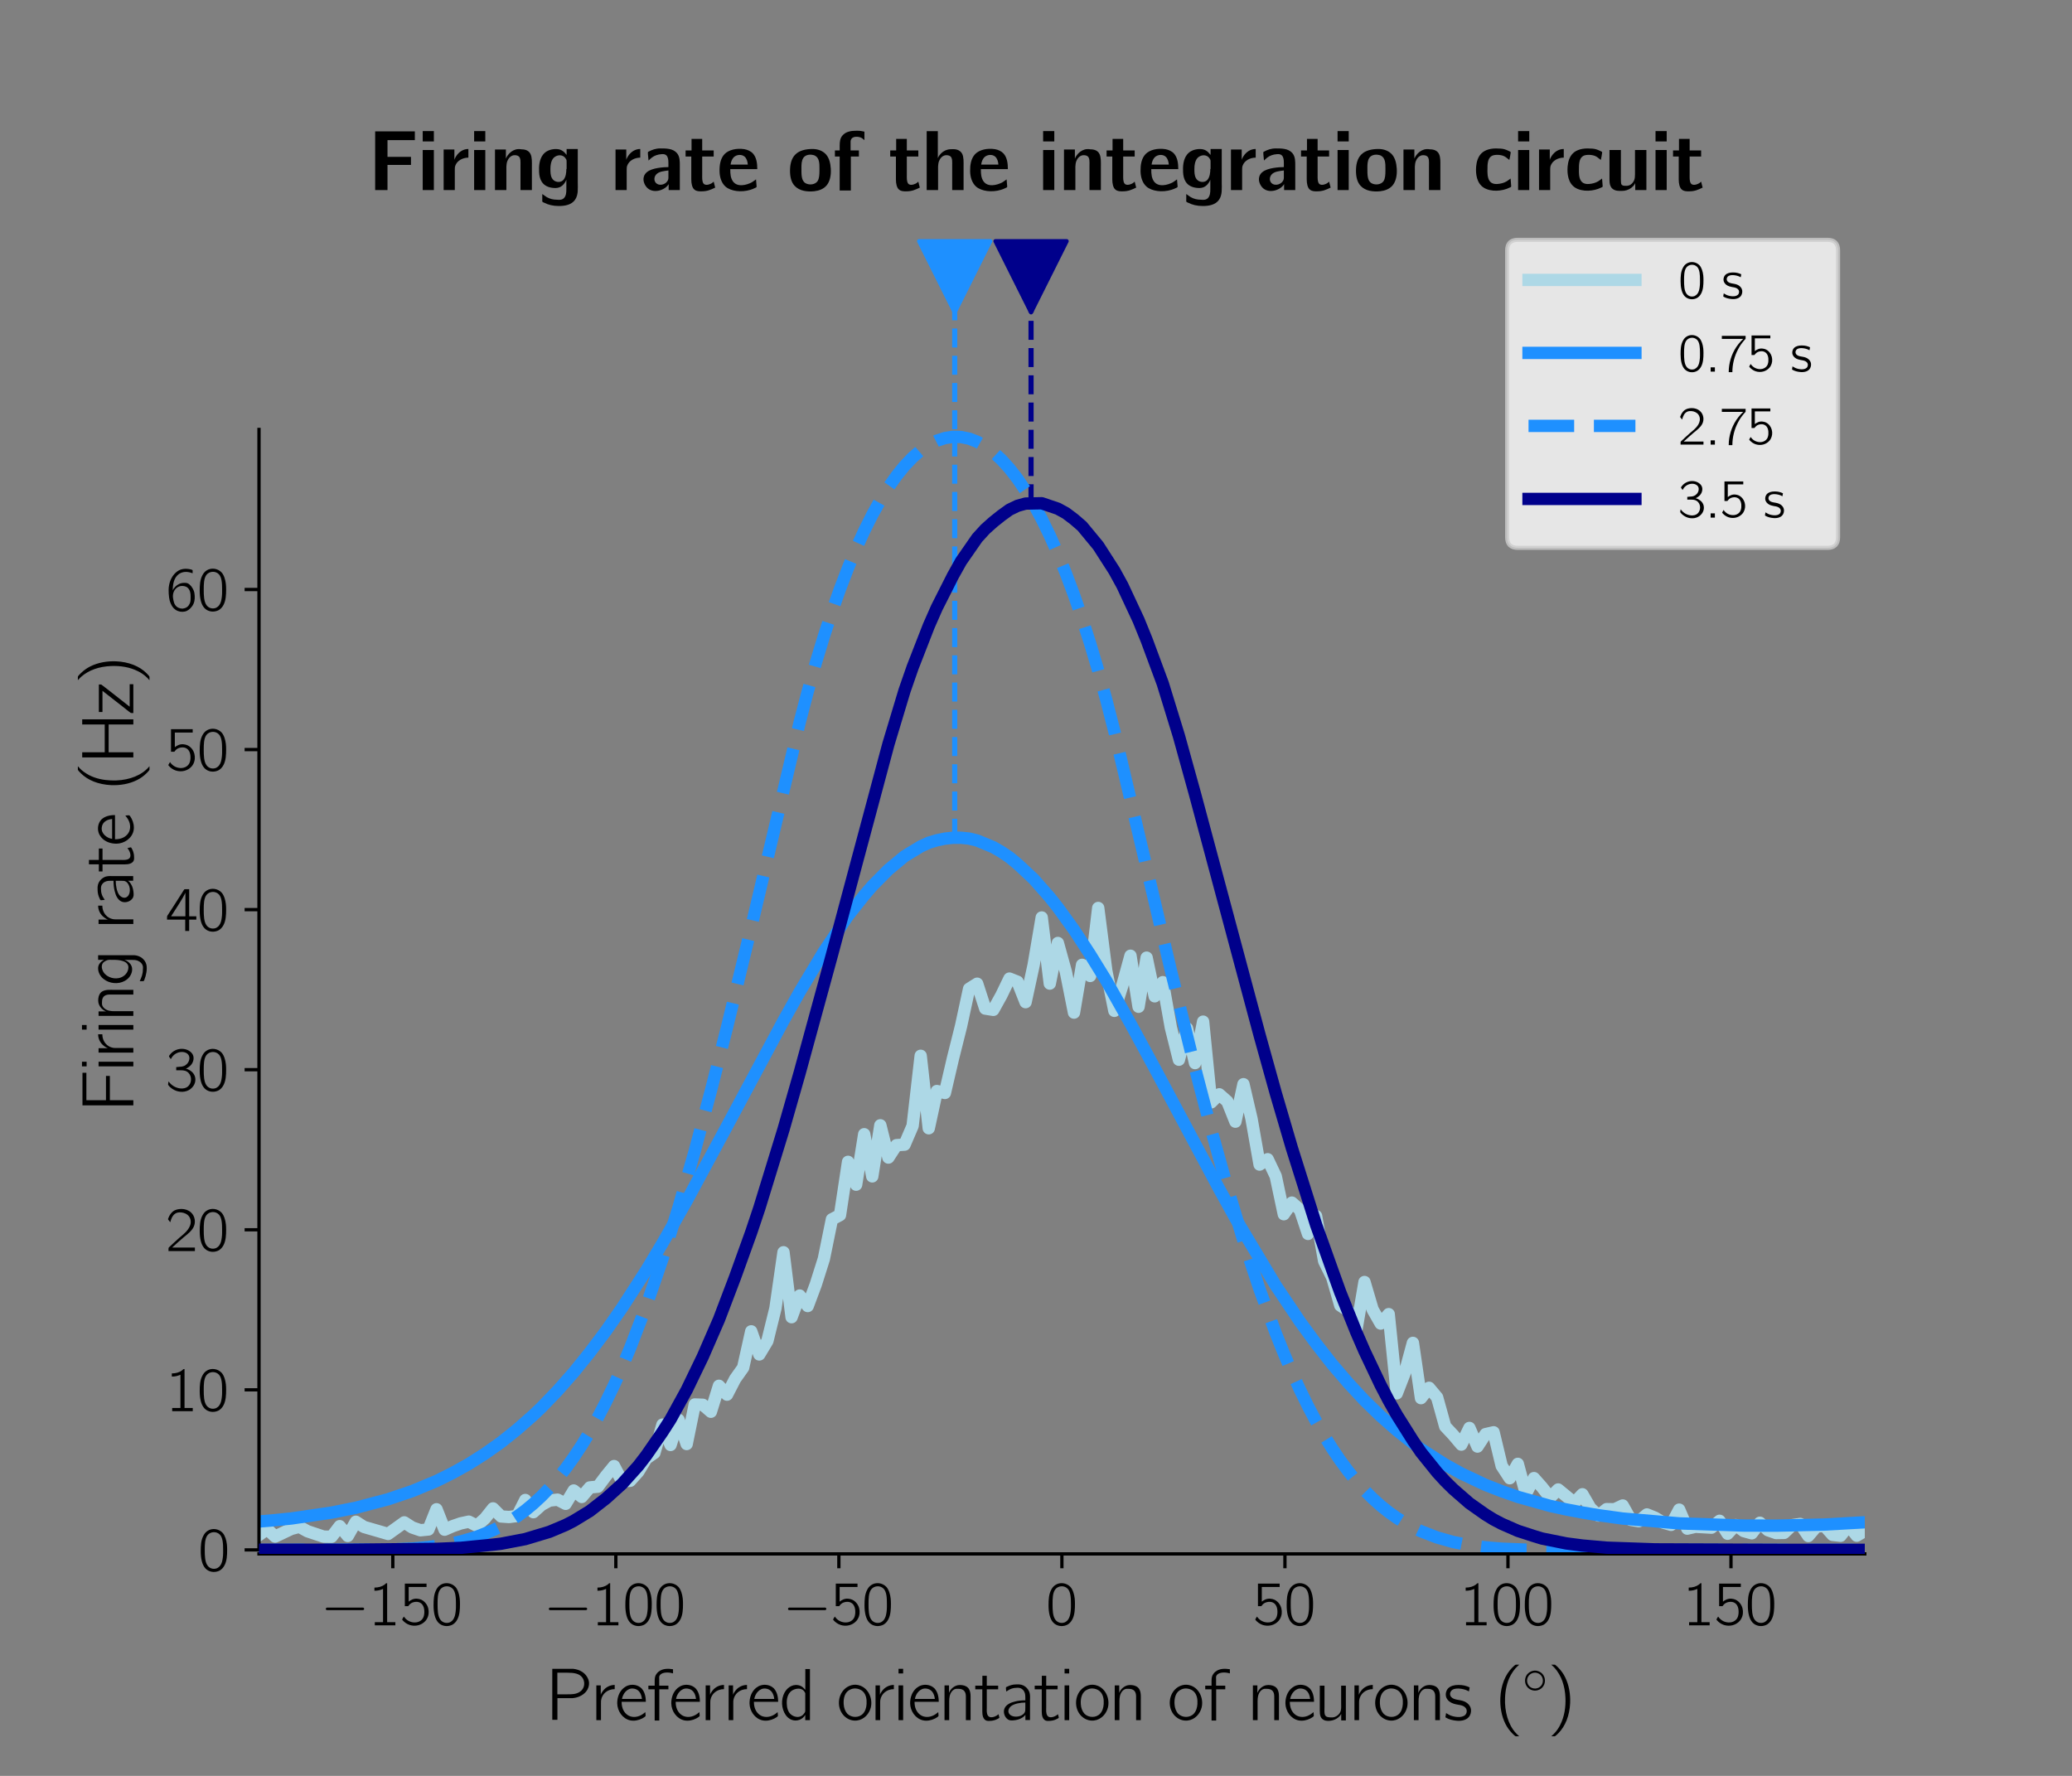 <?xml version="1.0" encoding="utf-8" standalone="no"?>
<!DOCTYPE svg PUBLIC "-//W3C//DTD SVG 1.1//EN"
  "http://www.w3.org/Graphics/SVG/1.1/DTD/svg11.dtd">
<svg xmlns:xlink="http://www.w3.org/1999/xlink" width="504pt" height="432pt" viewBox="0 0 504 432" xmlns="http://www.w3.org/2000/svg" version="1.1">
 <rect x="0" y="0" width="504" height="432" fill="#808080" stroke="none"/>
 <defs>
  <style type="text/css">*{stroke-linejoin: round; stroke-linecap: butt}</style>
 </defs>
 <g id="figure_1">
  <g id="patch_1">
   <path d="M 0 432 
L 504 432 
L 504 0 
L 0 0 
L 0 432 
z
" style="fill: none"/>
  </g>
  <g id="axes_1">
   <g id="patch_2">
    <path d="M 63 378 
L 453.6 378 
L 453.6 51.84 
L 63 51.84 
L 63 378 
z
" style="fill: none"/>
   </g>
   <g id="PathCollection_1">
    <defs>
     <path id="mc285db1f22" d="M -0 8.66 
L 8.66 -8.66 
L -8.66 -8.66 
z
" style="stroke: #1e90ff"/>
    </defs>
    <g clip-path="url(#pa08111dc0f)">
     <use xlink:href="#mc285db1f22" x="232.224" y="67.325" style="fill: #1e90ff; stroke: #1e90ff"/>
    </g>
   </g>
   <g id="LineCollection_1">
    <path d="M 232.224 203.792 
L 232.224 67.325 
" clip-path="url(#pa08111dc0f)" style="fill: none; stroke-dasharray: 4.625,2; stroke-dashoffset: 0; stroke: #1e90ff; stroke-width: 1.25"/>
   </g>
   <g id="LineCollection_2">
    <path d="M 250.795 122.421 
L 250.795 67.325 
" clip-path="url(#pa08111dc0f)" style="fill: none; stroke-dasharray: 4.625,2; stroke-dashoffset: 0; stroke: #00008b; stroke-width: 1.25"/>
   </g>
   <g id="line2d_1">
    <path d="M 63 373.404 
L 64.963 371.955 
L 66.926 373.783 
L 70.851 371.92 
L 72.814 371.402 
L 74.777 372.487 
L 78.703 373.8 
L 80.665 373.831 
L 82.628 371.254 
L 84.591 373.632 
L 86.554 370.178 
L 88.517 371.438 
L 94.405 373.146 
L 98.331 370.331 
L 100.293 371.586 
L 102.256 372.25 
L 104.219 372.058 
L 106.182 367.147 
L 108.145 372.113 
L 110.108 371.256 
L 112.07 370.578 
L 114.033 370.154 
L 115.996 371.15 
L 117.959 369.392 
L 119.922 366.932 
L 121.884 368.892 
L 123.847 369.026 
L 125.81 368.761 
L 127.773 364.886 
L 129.736 367.852 
L 131.698 366.099 
L 133.661 365.022 
L 135.624 364.808 
L 137.587 365.821 
L 139.55 362.579 
L 141.513 364.149 
L 143.475 361.829 
L 145.438 361.643 
L 147.401 359.027 
L 149.364 356.631 
L 151.327 360.369 
L 153.289 360.213 
L 155.252 358.03 
L 157.215 354.797 
L 159.178 353.427 
L 161.141 346.557 
L 163.104 351.501 
L 165.066 345.385 
L 167.029 351.273 
L 168.992 341.654 
L 170.955 341.725 
L 172.918 343.424 
L 174.88 337.104 
L 176.843 339.259 
L 178.806 335.458 
L 180.769 332.688 
L 182.732 323.86 
L 184.694 329.482 
L 186.657 326.217 
L 188.62 318.268 
L 190.583 304.624 
L 192.546 320.419 
L 194.509 315.151 
L 196.471 317.704 
L 198.434 312.447 
L 200.397 306.238 
L 202.36 296.612 
L 204.323 295.578 
L 206.285 282.628 
L 208.248 288.184 
L 210.211 275.91 
L 212.174 286.165 
L 214.137 273.739 
L 216.099 281.585 
L 218.062 278.572 
L 220.025 278.448 
L 221.988 273.874 
L 223.951 256.831 
L 225.914 274.46 
L 227.876 265.404 
L 229.839 265.871 
L 231.802 257.454 
L 233.765 249.626 
L 235.728 240.535 
L 237.69 239.297 
L 239.653 245.345 
L 241.616 245.656 
L 243.579 242.117 
L 245.542 238.048 
L 247.505 238.823 
L 249.467 243.785 
L 251.43 234.721 
L 253.393 223.186 
L 255.356 239.266 
L 257.319 229.39 
L 259.281 236.483 
L 261.244 246.328 
L 263.207 234.703 
L 265.17 237.408 
L 267.133 220.873 
L 269.095 236.144 
L 271.058 245.894 
L 273.021 239.654 
L 274.984 232.494 
L 276.947 244.904 
L 278.91 232.958 
L 280.872 242.363 
L 282.835 238.922 
L 284.798 249.94 
L 286.761 257.79 
L 288.724 250.145 
L 290.686 258.604 
L 292.649 248.525 
L 294.612 268.163 
L 296.575 266.2 
L 298.538 267.927 
L 300.501 272.856 
L 302.463 263.74 
L 304.426 272.168 
L 306.389 283.297 
L 308.352 281.994 
L 310.315 286.127 
L 312.277 295.375 
L 314.24 292.545 
L 316.203 294.269 
L 318.166 300.161 
L 320.129 295.812 
L 322.091 306.782 
L 324.054 310.751 
L 326.017 317.566 
L 327.98 318.892 
L 329.943 323.442 
L 331.906 311.862 
L 333.868 318.514 
L 335.831 321.964 
L 337.794 319.675 
L 339.757 338.949 
L 341.72 333.902 
L 343.682 326.669 
L 345.645 340.108 
L 347.608 337.594 
L 349.571 339.931 
L 351.534 346.992 
L 353.496 349.087 
L 355.459 351.412 
L 357.422 347.36 
L 359.385 351.89 
L 361.348 348.87 
L 363.311 348.417 
L 365.273 356.587 
L 367.236 359.592 
L 369.199 356.1 
L 371.162 363.361 
L 373.125 359.562 
L 375.087 361.775 
L 377.05 364.291 
L 379.013 362.329 
L 382.939 365.563 
L 384.902 363.496 
L 386.864 366.866 
L 388.827 368.681 
L 390.79 367.112 
L 392.753 367.143 
L 394.716 366.223 
L 396.678 369.714 
L 398.641 370.043 
L 400.604 368.401 
L 402.567 369.198 
L 404.53 370.379 
L 406.492 370.935 
L 408.455 367.232 
L 410.418 371.856 
L 412.381 371.399 
L 416.307 371.619 
L 418.269 369.948 
L 420.232 373.099 
L 422.195 370.992 
L 424.158 372.45 
L 426.121 372.991 
L 428.083 370.421 
L 430.046 372.239 
L 432.009 372.922 
L 433.972 372.891 
L 435.935 371.015 
L 437.897 370.72 
L 439.86 373.647 
L 441.823 371.351 
L 443.786 371.179 
L 445.749 373.368 
L 447.712 373.591 
L 449.674 371.082 
L 451.637 373.568 
L 453.6 372.404 
L 453.6 372.404 
" clip-path="url(#pa08111dc0f)" style="fill: none; stroke: #add8e6; stroke-width: 3; stroke-linecap: square"/>
   </g>
   <g id="matplotlib.axis_1">
    <g id="xtick_1">
     <g id="line2d_2">
      <defs>
       <path id="m17b6fe8150" d="M 0 0 
L 0 3.5 
" style="stroke: #000000; stroke-width: 0.8"/>
      </defs>
      <g>
       <use xlink:href="#m17b6fe8150" x="95.55" y="378" style="stroke: #000000; stroke-width: 0.8"/>
      </g>
     </g>
     <g id="text_1">
      <!-- $\mathdefault{−150}$ -->
      <g transform="translate(77.97 395.378) scale(0.15 -0.15)">
       <defs>
        <path id="HFBRSY10-0" d="M 627 1797 
C 512 1759 499 1586 627 1554 
C 659 1541 698 1548 736 1548 
L 4141 1548 
C 4218 1548 4339 1522 4403 1586 
C 4474 1656 4435 1784 4333 1804 
C 4256 1816 4166 1804 4090 1804 
L 730 1804 
C 698 1804 659 1810 627 1797 
z
" transform="scale(0.016)"/>
        <path id="HFBR17-31" d="M 621 3841 
L 621 3520 
C 973 3520 1216 3584 1498 3706 
L 1498 321 
L 659 321 
L 659 0 
L 2752 0 
L 2752 321 
L 1914 321 
L 1914 4288 
C 1760 4288 1786 4247 1664 4152 
C 1402 3950 1037 3841 621 3841 
z
" transform="scale(0.016)"/>
        <path id="HFBR17-35" d="M 538 4245 
L 538 1949 
L 781 1949 
C 813 1949 858 1943 883 1956 
C 915 1975 934 2020 954 2046 
C 998 2103 1050 2148 1101 2193 
C 1331 2386 1773 2463 2067 2315 
C 2470 2123 2547 1614 2515 1216 
C 2496 964 2419 733 2272 585 
C 1933 224 1363 224 947 435 
C 742 538 570 699 442 891 
L 435 891 
C 416 859 269 634 269 595 
C 269 569 288 550 301 531 
C 493 306 742 132 1030 36 
C 1600 -144 2240 -3 2643 460 
C 3123 1019 3059 1930 2502 2417 
C 2336 2572 2106 2681 1830 2706 
C 1459 2758 1126 2578 928 2411 
L 928 3904 
L 2746 3904 
L 2746 4245 
L 538 4245 
z
" transform="scale(0.016)"/>
        <path id="HFBR17-30" d="M 947 4087 
C 762 3959 634 3785 538 3586 
C 307 3136 282 2609 282 2037 
C 282 1317 410 656 768 276 
C 1107 -77 1645 -167 2099 19 
C 2381 129 2586 366 2714 623 
C 2944 1080 2970 1626 2970 2191 
C 2970 2371 2963 2551 2944 2731 
C 2899 3162 2752 3637 2515 3901 
C 2125 4332 1427 4428 947 4087 
z
M 2234 3721 
C 2534 3400 2560 2783 2560 2198 
L 2560 1851 
C 2560 1555 2509 1170 2445 951 
C 2355 649 2208 431 1914 296 
C 1555 167 1184 289 979 572 
C 704 938 691 1587 691 2159 
C 691 2699 698 3297 960 3650 
C 1248 4036 1869 4100 2234 3721 
z
" transform="scale(0.016)"/>
       </defs>
       <use xlink:href="#HFBRSY10-0" transform="scale(0.996)"/>
       <use xlink:href="#HFBR17-31" transform="translate(77.487 0) scale(0.996)"/>
       <use xlink:href="#HFBR17-35" transform="translate(128.131 0) scale(0.996)"/>
       <use xlink:href="#HFBR17-30" transform="translate(178.774 0) scale(0.996)"/>
      </g>
     </g>
    </g>
    <g id="xtick_2">
     <g id="line2d_3">
      <g>
       <use xlink:href="#m17b6fe8150" x="149.8" y="378" style="stroke: #000000; stroke-width: 0.8"/>
      </g>
     </g>
     <g id="text_2">
      <!-- $\mathdefault{−100}$ -->
      <g transform="translate(132.22 395.378) scale(0.15 -0.15)">
       <use xlink:href="#HFBRSY10-0" transform="scale(0.996)"/>
       <use xlink:href="#HFBR17-31" transform="translate(77.487 0) scale(0.996)"/>
       <use xlink:href="#HFBR17-30" transform="translate(128.131 0) scale(0.996)"/>
       <use xlink:href="#HFBR17-30" transform="translate(178.774 0) scale(0.996)"/>
      </g>
     </g>
    </g>
    <g id="xtick_3">
     <g id="line2d_4">
      <g>
       <use xlink:href="#m17b6fe8150" x="204.05" y="378" style="stroke: #000000; stroke-width: 0.8"/>
      </g>
     </g>
     <g id="text_3">
      <!-- $\mathdefault{−50}$ -->
      <g transform="translate(190.393 395.378) scale(0.15 -0.15)">
       <use xlink:href="#HFBRSY10-0" transform="scale(0.996)"/>
       <use xlink:href="#HFBR17-35" transform="translate(77.487 0) scale(0.996)"/>
       <use xlink:href="#HFBR17-30" transform="translate(128.131 0) scale(0.996)"/>
      </g>
     </g>
    </g>
    <g id="xtick_4">
     <g id="line2d_5">
      <g>
       <use xlink:href="#m17b6fe8150" x="258.3" y="378" style="stroke: #000000; stroke-width: 0.8"/>
      </g>
     </g>
     <g id="text_4">
      <!-- $\mathdefault{0}$ -->
      <g transform="translate(254.377 395.378) scale(0.15 -0.15)">
       <use xlink:href="#HFBR17-30" transform="scale(0.996)"/>
      </g>
     </g>
    </g>
    <g id="xtick_5">
     <g id="line2d_6">
      <g>
       <use xlink:href="#m17b6fe8150" x="312.55" y="378" style="stroke: #000000; stroke-width: 0.8"/>
      </g>
     </g>
     <g id="text_5">
      <!-- $\mathdefault{50}$ -->
      <g transform="translate(304.704 395.378) scale(0.15 -0.15)">
       <use xlink:href="#HFBR17-35" transform="scale(0.996)"/>
       <use xlink:href="#HFBR17-30" transform="translate(50.643 0) scale(0.996)"/>
      </g>
     </g>
    </g>
    <g id="xtick_6">
     <g id="line2d_7">
      <g>
       <use xlink:href="#m17b6fe8150" x="366.8" y="378" style="stroke: #000000; stroke-width: 0.8"/>
      </g>
     </g>
     <g id="text_6">
      <!-- $\mathdefault{100}$ -->
      <g transform="translate(355.032 395.378) scale(0.15 -0.15)">
       <use xlink:href="#HFBR17-31" transform="scale(0.996)"/>
       <use xlink:href="#HFBR17-30" transform="translate(50.643 0) scale(0.996)"/>
       <use xlink:href="#HFBR17-30" transform="translate(101.286 0) scale(0.996)"/>
      </g>
     </g>
    </g>
    <g id="xtick_7">
     <g id="line2d_8">
      <g>
       <use xlink:href="#m17b6fe8150" x="421.05" y="378" style="stroke: #000000; stroke-width: 0.8"/>
      </g>
     </g>
     <g id="text_7">
      <!-- $\mathdefault{150}$ -->
      <g transform="translate(409.282 395.378) scale(0.15 -0.15)">
       <use xlink:href="#HFBR17-31" transform="scale(0.996)"/>
       <use xlink:href="#HFBR17-35" transform="translate(50.643 0) scale(0.996)"/>
       <use xlink:href="#HFBR17-30" transform="translate(101.286 0) scale(0.996)"/>
      </g>
     </g>
    </g>
    <g id="text_8">
     <!-- Preferred orientation of neurons $(^\circ)$ -->
     <g transform="translate(132.911 418.444) scale(0.175 -0.175)">
      <defs>
       <path id="HFBR17-50" d="M 512 4480 
L 512 32 
L 960 32 
L 960 1920 
L 1862 1920 
C 2003 1920 2144 1920 2278 1920 
C 2752 1959 3149 2153 3418 2443 
C 3693 2746 3814 3210 3635 3603 
C 3430 4099 2944 4415 2323 4480 
C 2138 4480 1946 4480 1760 4480 
L 512 4480 
z
M 954 2254 
L 954 4139 
L 1830 4139 
C 2387 4139 2893 4075 3149 3690 
C 3322 3432 3347 3072 3206 2795 
C 3130 2646 3014 2531 2874 2447 
C 2560 2254 2195 2254 1843 2254 
L 954 2254 
z
" transform="scale(0.016)"/>
       <path id="HFBR17-72" d="M 800 2224 
L 794 2224 
L 794 3033 
L 410 3033 
L 410 0 
L 813 0 
L 813 1465 
C 813 1562 813 1658 826 1754 
C 915 2301 1389 2706 2010 2706 
L 2010 3072 
C 1600 3072 1222 2873 979 2545 
C 909 2449 832 2339 800 2224 
z
" transform="scale(0.016)"/>
       <path id="HFBR17-65" d="M 2675 700 
C 2528 591 2483 533 2298 436 
C 1907 224 1446 224 1114 459 
C 794 689 608 1065 608 1600 
L 2720 1600 
C 2720 2075 2611 2487 2342 2776 
C 2048 3065 1587 3155 1197 3033 
C 1050 2988 915 2911 794 2814 
C 390 2487 218 1966 224 1458 
C 237 790 691 122 1363 -20 
C 1715 -91 2086 -13 2400 147 
C 2458 179 2669 295 2694 353 
C 2714 385 2675 700 2675 700 
z
M 2381 1850 
L 640 1850 
C 717 2319 1101 2814 1619 2756 
C 2042 2718 2266 2416 2349 2037 
C 2362 1972 2368 1915 2381 1850 
z
" transform="scale(0.016)"/>
       <path id="HFBR17-66" d="M 678 3009 
L 128 3009 
L 128 2688 
L 678 2688 
L 678 -32 
L 1082 -32 
L 1082 2688 
L 1875 2688 
L 1875 3009 
L 1075 3009 
L 1075 3570 
C 1075 3660 1056 3771 1094 3861 
C 1229 4144 1683 4196 2054 4132 
C 2131 4119 2202 4093 2278 4080 
L 2278 4441 
C 1843 4512 1363 4512 1005 4219 
C 947 4168 896 4118 851 4053 
C 717 3888 678 3704 678 3417 
L 678 3009 
z
" transform="scale(0.016)"/>
       <path id="HFBR17-64" d="M 2278 4460 
L 2278 2648 
C 2157 2783 2035 2911 1869 2988 
C 1299 3226 749 2918 467 2410 
C 141 1806 179 1009 570 443 
C 845 51 1299 -141 1779 32 
C 1965 103 2189 289 2266 456 
L 2272 456 
L 2272 0 
L 2682 0 
L 2682 4460 
L 2278 4460 
z
M 2253 2397 
C 2285 2339 2272 2262 2272 2198 
L 2272 874 
C 2272 726 2266 713 2182 598 
C 2067 424 1888 302 1677 283 
C 1370 257 1056 405 877 656 
C 774 803 717 983 685 1163 
C 672 1234 672 1298 666 1369 
C 627 1793 717 2294 1088 2564 
C 1152 2609 1222 2641 1293 2673 
C 1664 2815 2074 2776 2253 2397 
z
" transform="scale(0.016)"/>
       <path id="HFBR17-6f" d="M 685 2693 
C 115 2127 51 1144 544 508 
C 614 411 698 328 794 257 
C 1030 64 1376 -77 1779 -32 
C 2419 45 2861 566 2995 1112 
C 3174 1877 2797 2731 2093 3001 
C 1542 3226 992 3001 685 2693 
z
M 2285 2519 
C 2592 2242 2650 1799 2624 1407 
C 2605 1105 2522 790 2310 565 
C 1965 192 1325 192 954 552 
C 762 758 646 1053 627 1407 
C 595 1927 723 2480 1235 2686 
C 1613 2853 2048 2731 2285 2519 
z
" transform="scale(0.016)"/>
       <path id="HFBR17-69" d="M 410 4480 
L 410 4075 
L 813 4075 
L 813 4480 
L 410 4480 
z
M 410 3033 
L 410 0 
L 813 0 
L 813 3033 
L 410 3033 
z
" transform="scale(0.016)"/>
       <path id="HFBR17-6e" d="M 806 2386 
L 800 2386 
L 800 3033 
L 410 3033 
L 410 0 
L 819 0 
L 819 1404 
C 819 1718 800 2040 941 2334 
C 1011 2482 1120 2610 1267 2687 
C 1389 2745 1517 2745 1651 2732 
C 1843 2732 2029 2681 2150 2520 
C 2266 2372 2272 2180 2272 2000 
L 2272 0 
L 2682 0 
L 2682 1719 
C 2682 2040 2714 2392 2560 2681 
C 2438 2912 2202 3021 1952 3053 
C 1824 3072 1690 3072 1562 3047 
C 1229 2976 922 2707 806 2386 
z
" transform="scale(0.016)"/>
       <path id="HFBR17-74" d="M 691 3872 
L 691 3009 
L 70 3009 
L 70 2688 
L 685 2688 
L 685 961 
C 685 677 666 335 851 97 
C 960 -45 1107 -83 1331 -64 
C 1517 -64 1702 -25 1875 42 
C 1933 68 2144 161 2170 207 
C 2182 233 2099 518 2099 518 
L 1946 401 
C 1747 278 1350 149 1184 382 
C 1037 582 1075 880 1075 1112 
L 1075 2688 
L 2067 2688 
L 2067 3009 
L 1075 3009 
L 1075 3872 
L 691 3872 
z
" transform="scale(0.016)"/>
       <path id="HFBR17-61" d="M 506 2497 
C 614 2551 704 2630 813 2683 
C 986 2762 1165 2816 1357 2816 
C 1446 2822 1549 2835 1638 2816 
C 1798 2790 1939 2693 2035 2557 
C 2131 2401 2170 2265 2170 2014 
L 2170 1729 
C 1862 1729 1555 1703 1261 1625 
C 890 1541 486 1352 352 1014 
C 218 690 358 261 646 66 
C 787 -32 954 -32 1120 -19 
C 1389 0 1658 65 1888 208 
C 1997 272 2106 357 2170 467 
L 2176 467 
L 2176 13 
L 2579 13 
L 2579 1721 
C 2579 1908 2598 2109 2560 2297 
C 2522 2555 2362 2769 2176 2918 
C 1958 3086 1709 3143 1376 3118 
C 1069 3118 832 3040 602 2929 
C 570 2916 506 2895 486 2857 
C 467 2830 480 2785 480 2752 
C 493 2667 499 2582 506 2497 
z
M 2170 1536 
L 2170 1048 
C 2170 900 2176 765 2093 637 
C 2022 534 1926 463 1824 412 
C 1459 225 902 283 742 592 
C 614 816 749 1080 934 1228 
C 1210 1440 1747 1536 2170 1536 
z
" transform="scale(0.016)"/>
       <path id="HFBR17-75" d="M 410 3008 
L 410 830 
C 410 643 416 457 493 283 
C 614 33 870 -64 1133 -64 
C 1485 -64 1837 52 2093 303 
C 2163 373 2227 444 2272 534 
L 2278 534 
L 2278 -25 
L 2682 -25 
L 2682 3008 
L 2272 3008 
L 2272 1466 
C 2272 1196 2310 900 2170 656 
C 2067 476 1888 335 1690 271 
C 1555 232 1414 232 1274 245 
C 1139 258 992 271 902 386 
C 774 541 819 907 819 1132 
L 819 3008 
L 410 3008 
z
" transform="scale(0.016)"/>
       <path id="HFBR17-73" d="M 198 617 
C 186 527 166 444 154 354 
C 141 283 122 251 186 219 
C 448 65 762 -19 1133 -51 
C 1549 -90 2074 7 2278 418 
C 2336 534 2368 662 2374 791 
C 2400 1253 2035 1549 1722 1658 
C 1370 1793 890 1748 646 2018 
C 518 2166 512 2385 634 2539 
C 890 2899 1715 2744 2042 2584 
C 2093 2558 2138 2526 2195 2513 
L 2253 2860 
C 1952 2995 1690 3072 1274 3072 
C 915 3072 589 2989 384 2783 
C 179 2571 109 2217 230 1948 
C 346 1690 589 1523 851 1440 
C 1229 1305 1658 1369 1907 1061 
C 2048 881 2022 611 1862 450 
C 1555 167 902 270 544 424 
C 422 476 314 553 198 617 
z
" transform="scale(0.016)"/>
       <path id="HFBR17-28" d="M 2189 -1408 
C 2138 -1350 2074 -1298 2016 -1247 
C 1965 -1202 1920 -1151 1875 -1099 
C 1235 -392 902 739 954 1941 
C 979 2596 1107 3264 1414 3856 
C 1555 4119 1798 4492 2016 4678 
C 2074 4730 2138 4781 2189 4839 
L 1978 4839 
C 1946 4839 1901 4845 1869 4833 
C 1792 4794 1600 4601 1574 4575 
C 960 3959 595 3027 544 1941 
C 512 1163 640 372 986 -322 
C 1139 -630 1344 -913 1587 -1157 
C 1651 -1221 1792 -1363 1869 -1401 
C 1901 -1414 1946 -1408 1978 -1408 
L 2189 -1408 
z
" transform="scale(0.016)"/>
       <path id="HFBRSY10-e" d="M 582 2413 
C 250 1933 282 1248 698 819 
C 858 659 1050 550 1267 486 
C 1773 339 2266 570 2509 832 
C 2938 1293 2944 2029 2541 2502 
C 2394 2682 2182 2803 1965 2874 
C 1389 3072 832 2758 582 2413 
z
M 1894 2630 
C 2029 2586 2150 2522 2253 2432 
C 2643 2080 2694 1472 2368 1062 
C 2202 864 1978 723 1658 698 
C 1357 685 1107 794 941 941 
C 550 1293 499 1901 826 2310 
C 902 2400 992 2483 1094 2541 
C 1318 2669 1606 2726 1894 2630 
z
" transform="scale(0.016)"/>
       <path id="HFBR17-29" d="M 320 4839 
C 371 4781 435 4730 493 4678 
C 544 4633 589 4582 634 4530 
C 1190 3888 1510 3014 1555 1941 
C 1587 1144 1466 315 1101 -405 
C 979 -656 819 -894 634 -1099 
C 589 -1151 544 -1202 493 -1247 
C 435 -1298 371 -1350 320 -1408 
L 531 -1408 
C 563 -1408 608 -1414 640 -1401 
C 717 -1363 909 -1170 934 -1144 
C 1549 -527 1914 405 1965 1491 
C 1997 2268 1869 3059 1523 3753 
C 1370 4061 1165 4344 922 4588 
C 858 4653 717 4794 640 4833 
C 608 4845 563 4839 531 4839 
L 320 4839 
z
" transform="scale(0.016)"/>
      </defs>
      <use xlink:href="#HFBR17-50" transform="scale(0.996)"/>
      <use xlink:href="#HFBR17-72" transform="translate(62.889 0) scale(0.996)"/>
      <use xlink:href="#HFBR17-65" transform="translate(94.852 0) scale(0.996)"/>
      <use xlink:href="#HFBR17-66" transform="translate(139.684 0) scale(0.996)"/>
      <use xlink:href="#HFBR17-65" transform="translate(169.987 0) scale(0.996)"/>
      <use xlink:href="#HFBR17-72" transform="translate(214.819 0) scale(0.996)"/>
      <use xlink:href="#HFBR17-72" transform="translate(246.782 0) scale(0.996)"/>
      <use xlink:href="#HFBR17-65" transform="translate(278.745 0) scale(0.996)"/>
      <use xlink:href="#HFBR17-64" transform="translate(323.577 0) scale(0.996)"/>
      <use xlink:href="#HFBR17-6f" transform="translate(403.195 0) scale(0.996)"/>
      <use xlink:href="#HFBR17-72" transform="translate(450.932 0) scale(0.996)"/>
      <use xlink:href="#HFBR17-69" transform="translate(482.895 0) scale(0.996)"/>
      <use xlink:href="#HFBR17-65" transform="translate(501.99 0) scale(0.996)"/>
      <use xlink:href="#HFBR17-6e" transform="translate(546.822 0) scale(0.996)"/>
      <use xlink:href="#HFBR17-74" transform="translate(594.975 0) scale(0.996)"/>
      <use xlink:href="#HFBR17-61" transform="translate(631.089 0) scale(0.996)"/>
      <use xlink:href="#HFBR17-74" transform="translate(677.581 0) scale(0.996)"/>
      <use xlink:href="#HFBR17-69" transform="translate(713.695 0) scale(0.996)"/>
      <use xlink:href="#HFBR17-6f" transform="translate(732.79 0) scale(0.996)"/>
      <use xlink:href="#HFBR17-6e" transform="translate(783.434 0) scale(0.996)"/>
      <use xlink:href="#HFBR17-6f" transform="translate(863.051 0) scale(0.996)"/>
      <use xlink:href="#HFBR17-66" transform="translate(913.695 0) scale(0.996)"/>
      <use xlink:href="#HFBR17-6e" transform="translate(975.463 0) scale(0.996)"/>
      <use xlink:href="#HFBR17-65" transform="translate(1023.615 0) scale(0.996)"/>
      <use xlink:href="#HFBR17-75" transform="translate(1068.447 0) scale(0.996)"/>
      <use xlink:href="#HFBR17-72" transform="translate(1116.599 0) scale(0.996)"/>
      <use xlink:href="#HFBR17-6f" transform="translate(1148.563 0) scale(0.996)"/>
      <use xlink:href="#HFBR17-6e" transform="translate(1199.206 0) scale(0.996)"/>
      <use xlink:href="#HFBR17-73" transform="translate(1247.358 0) scale(0.996)"/>
      <use xlink:href="#HFBR17-28" transform="translate(1317.263 0) scale(0.996)"/>
      <use xlink:href="#HFBRSY10-e" transform="translate(1356.283 36.154) scale(0.697)"/>
      <use xlink:href="#HFBR17-29" transform="translate(1391.65 0) scale(0.996)"/>
     </g>
    </g>
   </g>
   <g id="matplotlib.axis_2">
    <g id="ytick_1">
     <g id="line2d_9">
      <defs>
       <path id="m532d28a5eb" d="M 0 0 
L -3.5 0 
" style="stroke: #000000; stroke-width: 0.8"/>
      </defs>
      <g>
       <use xlink:href="#m532d28a5eb" x="63" y="377.027" style="stroke: #000000; stroke-width: 0.8"/>
      </g>
     </g>
     <g id="text_9">
      <!-- $\mathdefault{0}$ -->
      <g transform="translate(48.154 382.215) scale(0.15 -0.15)">
       <use xlink:href="#HFBR17-30" transform="scale(0.996)"/>
      </g>
     </g>
    </g>
    <g id="ytick_2">
     <g id="line2d_10">
      <g>
       <use xlink:href="#m532d28a5eb" x="63" y="338.089" style="stroke: #000000; stroke-width: 0.8"/>
      </g>
     </g>
     <g id="text_10">
      <!-- $\mathdefault{10}$ -->
      <g transform="translate(40.309 343.278) scale(0.15 -0.15)">
       <use xlink:href="#HFBR17-31" transform="scale(0.996)"/>
       <use xlink:href="#HFBR17-30" transform="translate(50.643 0) scale(0.996)"/>
      </g>
     </g>
    </g>
    <g id="ytick_3">
     <g id="line2d_11">
      <g>
       <use xlink:href="#m532d28a5eb" x="63" y="299.152" style="stroke: #000000; stroke-width: 0.8"/>
      </g>
     </g>
     <g id="text_11">
      <!-- $\mathdefault{20}$ -->
      <g transform="translate(40.309 304.341) scale(0.15 -0.15)">
       <defs>
        <path id="HFBR17-32" d="M 467 2942 
C 557 3302 710 3711 1075 3872 
C 1229 3936 1395 3949 1562 3936 
C 1875 3910 2182 3782 2374 3526 
C 2515 3333 2566 3096 2541 2866 
C 2464 2198 1811 1718 1389 1359 
C 1146 1154 454 500 454 500 
L 346 397 
C 288 340 282 340 282 224 
L 282 0 
L 2970 0 
L 2970 360 
L 653 360 
C 858 559 1709 1313 1824 1403 
C 2195 1706 2611 2008 2835 2446 
C 3085 2948 2976 3580 2554 3953 
C 2298 4179 1946 4288 1606 4288 
C 1293 4288 973 4224 723 4026 
C 531 3865 371 3628 282 3384 
C 262 3346 230 3282 237 3237 
C 243 3199 282 3167 301 3141 
C 352 3077 403 3000 467 2942 
z
" transform="scale(0.016)"/>
       </defs>
       <use xlink:href="#HFBR17-32" transform="scale(0.996)"/>
       <use xlink:href="#HFBR17-30" transform="translate(50.643 0) scale(0.996)"/>
      </g>
     </g>
    </g>
    <g id="ytick_4">
     <g id="line2d_12">
      <g>
       <use xlink:href="#m532d28a5eb" x="63" y="260.215" style="stroke: #000000; stroke-width: 0.8"/>
      </g>
     </g>
     <g id="text_12">
      <!-- $\mathdefault{30}$ -->
      <g transform="translate(40.309 265.404) scale(0.15 -0.15)">
       <defs>
        <path id="HFBR17-33" d="M 518 3246 
C 570 3323 608 3407 666 3484 
C 800 3664 986 3805 1197 3889 
C 1530 4024 2016 4024 2278 3726 
C 2509 3461 2413 3047 2202 2802 
C 2010 2576 1760 2466 1389 2466 
C 1280 2466 1178 2434 1069 2434 
L 1069 2112 
L 1510 2112 
C 1882 2112 2125 2055 2330 1836 
C 2682 1463 2650 801 2259 461 
C 2061 294 1786 242 1530 261 
C 1030 300 589 564 294 975 
C 262 911 262 821 250 750 
C 230 647 230 647 294 564 
C 480 313 845 82 1133 -2 
C 1645 -156 2240 -86 2637 306 
C 2714 384 2784 467 2842 557 
C 3078 930 3085 1418 2822 1778 
C 2714 1926 2573 2042 2413 2132 
C 2304 2196 2176 2260 2048 2273 
C 2419 2447 2765 2741 2829 3223 
C 2886 3672 2624 3948 2355 4108 
C 1939 4352 1395 4352 966 4139 
C 768 4043 589 3902 454 3728 
C 429 3696 333 3587 333 3535 
C 333 3503 358 3471 378 3445 
L 518 3246 
z
" transform="scale(0.016)"/>
       </defs>
       <use xlink:href="#HFBR17-33" transform="scale(0.996)"/>
       <use xlink:href="#HFBR17-30" transform="translate(50.643 0) scale(0.996)"/>
      </g>
     </g>
    </g>
    <g id="ytick_5">
     <g id="line2d_13">
      <g>
       <use xlink:href="#m532d28a5eb" x="63" y="221.278" style="stroke: #000000; stroke-width: 0.8"/>
      </g>
     </g>
     <g id="text_13">
      <!-- $\mathdefault{40}$ -->
      <g transform="translate(40.309 226.466) scale(0.15 -0.15)">
       <defs>
        <path id="HFBR17-34" d="M 134 1152 
L 1984 1152 
L 1984 0 
L 2387 0 
L 2387 1152 
L 3117 1152 
L 3117 1493 
L 2387 1493 
L 2387 4254 
L 2042 4254 
C 1926 4254 1894 4261 1843 4164 
C 1587 3745 237 1649 192 1591 
C 141 1500 134 1507 134 1372 
L 134 1152 
z
M 2003 3896 
L 2003 1493 
L 550 1493 
C 595 1583 659 1666 717 1756 
C 1037 2251 1798 3427 1958 3794 
C 1978 3826 1984 3864 2003 3896 
z
" transform="scale(0.016)"/>
       </defs>
       <use xlink:href="#HFBR17-34" transform="scale(0.996)"/>
       <use xlink:href="#HFBR17-30" transform="translate(50.643 0) scale(0.996)"/>
      </g>
     </g>
    </g>
    <g id="ytick_6">
     <g id="line2d_14">
      <g>
       <use xlink:href="#m532d28a5eb" x="63" y="182.34" style="stroke: #000000; stroke-width: 0.8"/>
      </g>
     </g>
     <g id="text_14">
      <!-- $\mathdefault{50}$ -->
      <g transform="translate(40.309 187.529) scale(0.15 -0.15)">
       <use xlink:href="#HFBR17-35" transform="scale(0.996)"/>
       <use xlink:href="#HFBR17-30" transform="translate(50.643 0) scale(0.996)"/>
      </g>
     </g>
    </g>
    <g id="ytick_7">
     <g id="line2d_15">
      <g>
       <use xlink:href="#m532d28a5eb" x="63" y="143.403" style="stroke: #000000; stroke-width: 0.8"/>
      </g>
     </g>
     <g id="text_15">
      <!-- $\mathdefault{60}$ -->
      <g transform="translate(40.309 148.592) scale(0.15 -0.15)">
       <defs>
        <path id="HFBR17-36" d="M 723 2088 
L 717 2088 
C 717 2673 819 3355 1318 3728 
C 1594 3928 1965 4030 2445 3915 
C 2547 3889 2643 3850 2739 3825 
L 2739 4050 
C 2739 4075 2746 4120 2726 4146 
C 2682 4204 2323 4262 2310 4262 
C 1754 4326 1389 4204 1050 3915 
C 640 3561 403 3041 326 2514 
C 256 2090 314 1408 397 1074 
C 531 579 787 142 1261 -25 
C 1542 -128 1888 -128 2157 1 
C 2374 105 2554 286 2694 480 
C 2918 790 2976 1166 2950 1547 
C 2938 1735 2912 1923 2835 2097 
C 2714 2376 2509 2667 2246 2796 
C 2125 2848 1997 2848 1869 2848 
C 1530 2848 1210 2700 973 2455 
C 870 2352 768 2222 723 2088 
z
M 1562 2529 
C 1805 2548 2061 2510 2246 2336 
C 2490 2105 2534 1777 2534 1460 
C 2534 1246 2541 1025 2477 823 
C 2438 719 2387 629 2330 544 
C 2189 356 2010 264 1715 225 
C 1427 225 1139 340 973 584 
C 870 725 819 899 787 1065 
C 749 1238 723 1417 736 1591 
C 768 2047 1088 2465 1562 2529 
z
" transform="scale(0.016)"/>
       </defs>
       <use xlink:href="#HFBR17-36" transform="scale(0.996)"/>
       <use xlink:href="#HFBR17-30" transform="translate(50.643 0) scale(0.996)"/>
      </g>
     </g>
    </g>
    <g id="text_16">
     <!-- Firing rate (Hz) -->
     <g transform="translate(32.435 270.315) rotate(-90) scale(0.175 -0.175)">
      <defs>
       <path id="HFBR17-46" d="M 512 4437 
L 512 0 
L 960 0 
L 960 2048 
L 3078 2048 
L 3078 2388 
L 960 2388 
L 960 4096 
L 3354 4096 
L 3354 4437 
L 512 4437 
z
" transform="scale(0.016)"/>
       <path id="HFBR17-67" d="M 2266 767 
L 2272 767 
L 2272 170 
C 2272 -10 2272 -183 2214 -356 
C 2118 -588 1952 -800 1677 -838 
C 1600 -845 1517 -838 1440 -832 
C 1024 -832 749 -707 416 -555 
L 416 -799 
C 416 -922 435 -928 557 -967 
C 883 -1102 1472 -1236 1875 -1134 
C 2323 -1018 2650 -594 2682 -78 
C 2688 12 2682 109 2682 200 
L 2682 3072 
L 2278 3072 
L 2278 2559 
C 2182 2719 2080 2867 1914 2970 
C 1466 3240 858 2944 608 2597 
C 198 2089 122 1302 448 735 
C 512 626 589 523 678 433 
C 986 131 1510 -30 1888 240 
C 2042 343 2221 581 2266 767 
z
M 1632 2752 
C 1690 2752 1754 2752 1811 2739 
C 2042 2694 2170 2488 2246 2282 
C 2291 2141 2278 1987 2278 1839 
C 2278 1518 2272 1184 2163 881 
C 2086 657 1926 457 1677 432 
C 1594 425 1510 438 1427 457 
C 1037 547 768 881 685 1267 
C 570 1826 845 2507 1408 2700 
C 1478 2726 1555 2745 1632 2752 
z
" transform="scale(0.016)"/>
       <path id="HFBR17-48" d="M 512 4460 
L 512 0 
L 960 0 
L 960 2155 
L 3386 2155 
L 3386 0 
L 3834 0 
L 3834 4460 
L 3386 4460 
L 3386 2496 
L 960 2496 
L 960 4460 
L 512 4460 
z
" transform="scale(0.016)"/>
       <path id="HFBR17-7a" d="M 230 3008 
L 230 2693 
L 2074 2693 
L 646 866 
C 480 643 294 446 141 210 
C 134 147 134 70 134 0 
L 2650 0 
L 2650 321 
L 691 321 
L 2131 2155 
C 2291 2372 2464 2575 2624 2798 
C 2630 2862 2630 2939 2630 3008 
L 230 3008 
z
" transform="scale(0.016)"/>
      </defs>
      <use xlink:href="#HFBR17-46" transform="scale(0.996)"/>
      <use xlink:href="#HFBR17-69" transform="translate(55.832 0) scale(0.996)"/>
      <use xlink:href="#HFBR17-72" transform="translate(74.927 0) scale(0.996)"/>
      <use xlink:href="#HFBR17-69" transform="translate(106.89 0) scale(0.996)"/>
      <use xlink:href="#HFBR17-6e" transform="translate(125.985 0) scale(0.996)"/>
      <use xlink:href="#HFBR17-67" transform="translate(174.138 0) scale(0.996)"/>
      <use xlink:href="#HFBR17-72" transform="translate(253.756 0) scale(0.996)"/>
      <use xlink:href="#HFBR17-61" transform="translate(285.719 0) scale(0.996)"/>
      <use xlink:href="#HFBR17-74" transform="translate(332.211 0) scale(0.996)"/>
      <use xlink:href="#HFBR17-65" transform="translate(368.325 0) scale(0.996)"/>
      <use xlink:href="#HFBR17-28" transform="translate(444.622 0) scale(0.996)"/>
      <use xlink:href="#HFBR17-48" transform="translate(483.642 0) scale(0.996)"/>
      <use xlink:href="#HFBR17-7a" transform="translate(551.305 0) scale(0.996)"/>
      <use xlink:href="#HFBR17-29" transform="translate(594.061 0) scale(0.996)"/>
     </g>
    </g>
   </g>
   <g id="PathCollection_2">
    <defs>
     <path id="ma46467749e" d="M -0 8.66 
L 8.66 -8.66 
L -8.66 -8.66 
z
" style="stroke: #00008b"/>
    </defs>
    <g clip-path="url(#pa08111dc0f)">
     <use xlink:href="#ma46467749e" x="250.795" y="67.325" style="fill: #00008b; stroke: #00008b"/>
    </g>
   </g>
   <g id="line2d_16">
    <path d="M 63 370.122 
L 66.926 369.784 
L 70.851 369.387 
L 80.665 367.95 
L 86.554 366.777 
L 94.405 364.707 
L 100.293 362.717 
L 106.182 360.263 
L 110.108 358.309 
L 114.033 356.119 
L 117.959 353.621 
L 121.884 350.846 
L 125.81 347.7 
L 129.736 344.246 
L 131.698 342.375 
L 135.624 338.297 
L 139.55 333.844 
L 143.475 328.974 
L 147.401 323.753 
L 151.327 318.113 
L 157.215 308.986 
L 161.141 302.426 
L 167.029 292.126 
L 176.843 273.927 
L 190.583 248.286 
L 194.509 241.285 
L 200.397 231.477 
L 206.285 222.754 
L 210.211 217.798 
L 212.174 215.513 
L 216.099 211.549 
L 220.025 208.292 
L 223.951 205.904 
L 225.914 205.002 
L 227.876 204.411 
L 229.839 204.006 
L 231.802 203.792 
L 233.765 203.792 
L 235.728 203.991 
L 237.69 204.466 
L 241.616 206.089 
L 243.579 207.226 
L 245.542 208.547 
L 247.505 210.16 
L 251.43 213.822 
L 255.356 218.287 
L 257.319 220.759 
L 261.244 226.185 
L 265.17 232.196 
L 269.095 238.57 
L 274.984 249.001 
L 280.872 259.846 
L 296.575 289.259 
L 300.501 296.344 
L 310.315 312.719 
L 316.203 321.501 
L 320.129 326.854 
L 324.054 331.873 
L 327.98 336.451 
L 331.906 340.679 
L 335.831 344.489 
L 339.757 347.943 
L 343.682 351.06 
L 345.645 352.515 
L 351.534 356.279 
L 355.459 358.447 
L 361.348 361.225 
L 365.273 362.755 
L 369.199 364.13 
L 377.05 366.331 
L 380.976 367.186 
L 384.902 367.932 
L 388.827 368.595 
L 394.716 369.399 
L 408.455 370.578 
L 424.158 371.106 
L 432.009 371.13 
L 443.786 370.857 
L 453.6 370.309 
L 453.6 370.309 
" clip-path="url(#pa08111dc0f)" style="fill: none; stroke: #1e90ff; stroke-width: 3; stroke-linecap: square"/>
   </g>
   <g id="line2d_17">
    <path d="M 63 377.027 
L 94.405 376.954 
L 100.293 376.693 
L 104.219 376.346 
L 108.145 375.797 
L 112.07 374.983 
L 115.996 373.827 
L 119.922 372.244 
L 121.884 371.264 
L 123.847 370.141 
L 125.81 368.864 
L 127.773 367.419 
L 129.736 365.793 
L 131.698 363.974 
L 133.661 361.949 
L 135.624 359.704 
L 137.587 357.229 
L 139.55 354.511 
L 141.513 351.54 
L 143.475 348.304 
L 145.438 344.796 
L 147.401 341.006 
L 149.364 336.928 
L 151.327 332.558 
L 153.289 327.89 
L 157.215 317.655 
L 161.141 306.23 
L 165.066 293.652 
L 168.992 279.993 
L 172.918 265.36 
L 176.843 249.897 
L 182.732 225.547 
L 194.509 175.73 
L 196.471 168.235 
L 198.434 161.273 
L 200.397 154.809 
L 202.36 148.814 
L 204.323 143.267 
L 206.285 138.149 
L 208.248 133.445 
L 210.211 129.142 
L 212.174 125.23 
L 214.137 121.7 
L 216.099 118.545 
L 218.062 115.758 
L 220.025 113.336 
L 221.988 111.273 
L 223.951 109.567 
L 225.914 108.214 
L 227.876 107.214 
L 229.839 106.563 
L 231.802 106.262 
L 233.765 106.31 
L 235.728 106.707 
L 237.69 107.454 
L 239.653 108.551 
L 241.616 110 
L 243.579 111.804 
L 245.542 113.965 
L 247.505 116.487 
L 249.467 119.374 
L 251.43 122.632 
L 253.393 126.266 
L 255.356 130.285 
L 257.319 134.697 
L 259.281 139.513 
L 261.244 144.748 
L 263.207 150.416 
L 265.17 156.537 
L 267.133 163.136 
L 269.095 170.241 
L 271.058 177.889 
L 276.947 202.784 
L 284.798 236.033 
L 290.686 259.847 
L 294.612 274.8 
L 298.538 288.827 
L 302.463 301.807 
L 306.389 313.656 
L 310.315 324.323 
L 312.277 329.207 
L 314.24 333.793 
L 316.203 338.082 
L 318.166 342.079 
L 320.129 345.79 
L 322.091 349.222 
L 324.054 352.384 
L 326.017 355.284 
L 327.98 357.934 
L 329.943 360.344 
L 331.906 362.527 
L 333.868 364.494 
L 335.831 366.259 
L 337.794 367.833 
L 339.757 369.231 
L 341.72 370.464 
L 343.682 371.547 
L 345.645 372.49 
L 349.571 374.009 
L 353.496 375.113 
L 357.422 375.887 
L 361.348 376.404 
L 365.273 376.728 
L 371.162 376.967 
L 379.013 377.027 
L 453.6 377.027 
L 453.6 377.027 
" clip-path="url(#pa08111dc0f)" style="fill: none; stroke-dasharray: 11.1,4.8; stroke-dashoffset: 0; stroke: #1e90ff; stroke-width: 3"/>
   </g>
   <g id="patch_3">
    <path d="M 63 377.027 
L 63 104.466 
" style="fill: none; stroke: #000000; stroke-width: 0.8; stroke-linejoin: miter; stroke-linecap: square"/>
   </g>
   <g id="patch_4">
    <path d="M 63 378 
L 453.6 378 
" style="fill: none; stroke: #000000; stroke-width: 0.8; stroke-linejoin: miter; stroke-linecap: square"/>
   </g>
   <g id="line2d_18">
    <path d="M 63 376.989 
L 84.591 376.994 
L 106.182 376.775 
L 112.07 376.528 
L 119.922 375.755 
L 121.884 375.525 
L 127.773 374.398 
L 131.698 373.216 
L 133.661 372.625 
L 137.587 370.972 
L 139.55 369.963 
L 143.475 367.567 
L 147.401 364.507 
L 151.327 360.956 
L 155.252 356.586 
L 157.215 354.026 
L 161.141 348.344 
L 163.104 345.28 
L 167.029 338.141 
L 170.955 330.009 
L 174.88 320.992 
L 178.806 310.666 
L 182.732 299.757 
L 184.694 293.901 
L 190.583 274.736 
L 194.509 261.001 
L 202.36 232.304 
L 216.099 181.032 
L 220.025 167.99 
L 221.988 162.342 
L 225.914 152.267 
L 227.876 147.815 
L 231.802 140.045 
L 233.765 136.54 
L 237.69 130.88 
L 239.653 128.729 
L 241.616 126.974 
L 243.579 125.409 
L 245.542 123.99 
L 247.505 123.044 
L 249.467 122.499 
L 253.393 122.421 
L 257.319 123.75 
L 259.281 124.828 
L 261.244 126.309 
L 263.207 128.001 
L 267.133 132.752 
L 271.058 138.864 
L 273.021 142.445 
L 276.947 150.853 
L 278.91 155.684 
L 282.835 166.275 
L 286.761 179.036 
L 290.686 193.195 
L 306.389 251.805 
L 310.315 265.901 
L 314.24 279.264 
L 320.129 297.941 
L 324.054 308.93 
L 326.017 314.386 
L 329.943 324.159 
L 331.906 328.677 
L 335.831 336.954 
L 337.794 340.709 
L 339.757 344.177 
L 343.682 350.416 
L 345.645 353.29 
L 349.571 358.168 
L 351.534 360.313 
L 353.496 362.249 
L 357.422 365.67 
L 361.348 368.436 
L 363.311 369.642 
L 365.273 370.672 
L 369.199 372.394 
L 373.125 373.666 
L 375.087 374.263 
L 380.976 375.448 
L 384.902 375.963 
L 390.79 376.485 
L 402.567 376.896 
L 433.972 377.013 
L 453.6 377.012 
L 453.6 377.012 
" clip-path="url(#pa08111dc0f)" style="fill: none; stroke: #00008b; stroke-width: 3; stroke-linecap: square"/>
   </g>
   <g id="legend_1">
    <g id="patch_5">
     <path d="M 369.205 133.274 
L 444.5 133.274 
Q 447.1 133.274 447.1 130.674 
L 447.1 60.94 
Q 447.1 58.34 444.5 58.34 
L 369.205 58.34 
Q 366.605 58.34 366.605 60.94 
L 366.605 130.674 
Q 366.605 133.274 369.205 133.274 
z
" style="fill: #ffffff; opacity: 0.8; stroke: #cccccc; stroke-linejoin: miter"/>
    </g>
    <g id="line2d_19">
     <path d="M 371.805 68.09 
L 384.805 68.09 
L 397.805 68.09 
" style="fill: none; stroke: #add8e6; stroke-width: 3; stroke-linecap: square"/>
    </g>
    <g id="text_17">
     <!-- 0 s -->
     <g transform="translate(408.205 72.64) scale(0.13 -0.13)">
      <use xlink:href="#HFBR17-30" transform="scale(0.996)"/>
      <use xlink:href="#HFBR17-73" transform="translate(82.108 0) scale(0.996)"/>
     </g>
    </g>
    <g id="line2d_20">
     <path d="M 371.805 85.849 
L 384.805 85.849 
L 397.805 85.849 
" style="fill: none; stroke: #1e90ff; stroke-width: 3; stroke-linecap: square"/>
    </g>
    <g id="text_18">
     <!-- 0.75 s -->
     <g transform="translate(408.205 90.399) scale(0.13 -0.13)">
      <defs>
       <path id="HFBR17-2e" d="M 634 501 
L 634 0 
L 1133 0 
L 1133 501 
L 634 501 
z
" transform="scale(0.016)"/>
       <path id="HFBR17-37" d="M 230 4200 
L 230 3840 
L 2739 3840 
L 2502 3608 
C 2291 3383 2099 3144 1926 2887 
C 1350 2017 1037 980 1037 -64 
L 1466 -64 
C 1466 877 1702 1817 2150 2648 
C 2368 3067 2598 3369 2899 3723 
C 2938 3762 2995 3807 3014 3858 
C 3027 3890 3021 3935 3021 3975 
L 3021 4200 
L 230 4200 
z
" transform="scale(0.016)"/>
      </defs>
      <use xlink:href="#HFBR17-30" transform="scale(0.996)"/>
      <use xlink:href="#HFBR17-2e" transform="translate(50.643 0) scale(0.996)"/>
      <use xlink:href="#HFBR17-37" transform="translate(78.04 0) scale(0.996)"/>
      <use xlink:href="#HFBR17-35" transform="translate(128.684 0) scale(0.996)"/>
      <use xlink:href="#HFBR17-73" transform="translate(210.792 0) scale(0.996)"/>
     </g>
    </g>
    <g id="line2d_21">
     <path d="M 371.805 103.607 
L 384.805 103.607 
L 397.805 103.607 
" style="fill: none; stroke-dasharray: 11.1,4.8; stroke-dashoffset: 0; stroke: #1e90ff; stroke-width: 3"/>
    </g>
    <g id="text_19">
     <!-- 2.75 -->
     <g transform="translate(408.205 108.157) scale(0.13 -0.13)">
      <use xlink:href="#HFBR17-32" transform="scale(0.996)"/>
      <use xlink:href="#HFBR17-2e" transform="translate(50.643 0) scale(0.996)"/>
      <use xlink:href="#HFBR17-37" transform="translate(78.04 0) scale(0.996)"/>
      <use xlink:href="#HFBR17-35" transform="translate(128.684 0) scale(0.996)"/>
     </g>
    </g>
    <g id="line2d_22">
     <path d="M 371.805 121.366 
L 384.805 121.366 
L 397.805 121.366 
" style="fill: none; stroke: #00008b; stroke-width: 3; stroke-linecap: square"/>
    </g>
    <g id="text_20">
     <!-- 3.5 s -->
     <g transform="translate(408.205 125.916) scale(0.13 -0.13)">
      <use xlink:href="#HFBR17-33" transform="scale(0.996)"/>
      <use xlink:href="#HFBR17-2e" transform="translate(50.643 0) scale(0.996)"/>
      <use xlink:href="#HFBR17-35" transform="translate(78.04 0) scale(0.996)"/>
      <use xlink:href="#HFBR17-73" transform="translate(160.149 0) scale(0.996)"/>
     </g>
    </g>
   </g>
  </g>
  <g id="text_21">
   <!-- \textbf{Firing rate of the integration circuit} -->
   <g transform="translate(89.401 46.237) scale(0.2 -0.2)">
    <defs>
     <path id="HFBRBX10-46" d="M 582 4480 
L 582 0 
L 1523 0 
L 1523 1920 
L 3315 1920 
L 3315 2535 
L 1523 2535 
L 1523 3812 
L 3610 3812 
L 3610 4480 
L 582 4480 
z
" transform="scale(0.016)"/>
     <path id="HFBRBX10-69" d="M 390 4502 
L 390 3712 
L 1242 3712 
L 1242 4502 
L 390 4502 
z
M 390 3057 
L 390 0 
L 1242 0 
L 1242 3057 
L 390 3057 
z
" transform="scale(0.016)"/>
     <path id="HFBRBX10-72" d="M 1216 2320 
L 1210 2320 
L 1210 3096 
L 390 3096 
L 390 0 
L 1242 0 
L 1242 1521 
C 1242 1631 1242 1742 1274 1845 
C 1414 2267 1869 2476 2278 2476 
L 2278 3136 
C 1894 3136 1568 2923 1357 2605 
C 1306 2521 1242 2424 1216 2320 
z
" transform="scale(0.016)"/>
     <path id="HFBRBX10-6e" d="M 1222 2409 
L 1216 2409 
L 1216 3096 
L 384 3096 
L 384 0 
L 1254 0 
L 1254 1367 
C 1254 1645 1229 1943 1325 2209 
C 1408 2422 1568 2610 1798 2656 
C 1952 2675 2106 2649 2189 2578 
C 2362 2448 2330 2131 2330 1872 
L 2330 0 
L 3200 0 
L 3200 1805 
C 3200 2155 3219 2506 3091 2759 
C 2970 3006 2714 3109 2406 3109 
C 2259 3136 2112 3136 1965 3097 
C 1715 3026 1498 2857 1350 2643 
C 1299 2571 1248 2494 1222 2409 
z
" transform="scale(0.016)"/>
     <path id="HFBRBX10-67" d="M 2317 784 
L 2323 784 
L 2323 75 
C 2323 -202 2304 -447 2131 -621 
C 1990 -756 1792 -756 1606 -736 
C 1331 -736 1069 -677 826 -538 
C 704 -466 602 -373 486 -301 
L 486 -730 
C 486 -775 474 -859 499 -892 
C 531 -931 595 -950 640 -969 
C 941 -1125 1312 -1216 1747 -1216 
C 2195 -1216 2714 -1138 2989 -737 
C 3251 -355 3194 130 3194 563 
L 3194 3136 
L 2342 3136 
L 2342 2681 
C 2125 2959 1907 3167 1414 3128 
C 1082 3102 755 2979 544 2707 
C 256 2337 218 1817 243 1362 
C 256 1109 307 848 448 628 
C 646 317 992 188 1344 162 
C 1754 123 1997 272 2182 531 
C 2234 609 2291 693 2317 784 
z
M 2342 1612 
L 2323 1612 
C 2323 1334 2285 997 2099 777 
C 1920 576 1581 576 1370 738 
C 1306 783 1261 841 1222 913 
C 1101 1133 1107 1392 1107 1632 
C 1107 1897 1152 2215 1325 2428 
C 1498 2629 1811 2720 2054 2603 
C 2150 2558 2234 2474 2285 2383 
C 2355 2292 2342 2221 2342 2059 
L 2342 1612 
z
" transform="scale(0.016)"/>
     <path id="HFBRBX10-61" d="M 582 2253 
C 666 2325 736 2409 826 2474 
C 1043 2642 1293 2720 1562 2739 
C 1696 2752 1837 2752 1946 2648 
C 2074 2518 2099 2309 2099 2082 
L 2099 1757 
C 1997 1744 1888 1744 1786 1744 
C 1152 1692 397 1568 230 1041 
C 109 677 333 293 525 132 
C 1037 -302 1882 34 2112 449 
L 2118 449 
L 2118 0 
L 2970 0 
L 2970 1840 
C 2970 2180 2982 2552 2746 2827 
C 2438 3179 1926 3179 1491 3179 
C 1126 3179 851 3076 582 2932 
C 538 2919 531 2897 531 2836 
C 531 2794 538 2752 538 2713 
C 557 2558 570 2409 582 2253 
z
M 2099 1497 
L 2099 1082 
C 2099 991 2106 901 2080 810 
C 1984 454 1434 253 1146 545 
C 954 752 1018 1076 1222 1244 
C 1434 1425 1773 1451 2099 1497 
z
" transform="scale(0.016)"/>
     <path id="HFBRBX10-74" d="M 582 3904 
L 582 3026 
L 128 3026 
L 128 2560 
L 563 2560 
L 563 809 
C 563 512 621 168 813 27 
C 966 -96 1158 -96 1344 -96 
C 1786 -96 2042 22 2387 189 
L 2272 642 
C 2157 557 2189 551 2042 480 
C 1882 402 1606 337 1485 512 
C 1382 687 1395 888 1395 1166 
L 1395 2560 
L 2272 2560 
L 2272 3026 
L 1395 3026 
L 1395 3904 
L 582 3904 
z
" transform="scale(0.016)"/>
     <path id="HFBRBX10-65" d="M 2976 817 
C 2867 745 2778 661 2662 596 
C 2259 376 1536 188 1203 681 
C 1043 933 1011 1186 1011 1600 
L 3072 1600 
C 3072 2008 3027 2468 2746 2786 
C 2573 2973 2336 3077 2086 3122 
C 1491 3213 896 3077 576 2747 
C 250 2403 186 1905 192 1445 
C 198 1017 320 557 646 266 
C 1056 -90 1850 -194 2547 20 
C 2669 52 2778 104 2893 156 
C 2931 175 2995 195 3014 234 
C 3027 247 3021 266 3021 285 
C 3008 467 2989 642 2976 817 
z
M 2349 1944 
L 1037 1944 
C 1056 2170 1165 2403 1293 2520 
C 1510 2714 1882 2747 2106 2552 
C 2272 2403 2336 2157 2349 1944 
z
" transform="scale(0.016)"/>
     <path id="HFBRBX10-6f" d="M 627 2737 
C 282 2413 198 1919 198 1465 
C 198 992 301 591 550 325 
C 928 -83 1530 -141 2048 -89 
C 2394 -50 2746 73 2982 345 
C 3238 643 3347 1122 3309 1640 
C 3283 2023 3206 2411 2957 2708 
C 2694 3011 2298 3136 1920 3136 
C 1376 3136 922 3016 627 2737 
z
M 1933 2681 
C 1990 2675 2048 2656 2099 2630 
C 2445 2455 2445 2008 2445 1671 
L 2445 1470 
C 2445 1179 2426 874 2304 687 
C 2131 421 1690 356 1395 518 
C 1050 706 1069 1192 1069 1684 
C 1069 1937 1069 2228 1210 2448 
C 1344 2662 1645 2746 1933 2681 
z
" transform="scale(0.016)"/>
     <path id="HFBRBX10-66" d="M 550 3026 
L 186 3026 
L 186 2560 
L 550 2560 
L 550 -32 
L 1402 -32 
L 1402 2560 
L 2016 2560 
L 2016 3026 
L 1382 3026 
L 1382 3555 
C 1382 3658 1370 3768 1421 3864 
C 1523 4096 1875 4096 2093 4032 
C 2253 3993 2310 3903 2438 3812 
L 2438 4459 
C 2208 4504 2144 4530 1843 4530 
C 1459 4530 1005 4478 749 4149 
C 589 3962 550 3698 550 3381 
L 550 3026 
z
" transform="scale(0.016)"/>
     <path id="HFBRBX10-68" d="M 384 4495 
L 384 0 
L 1254 0 
L 1254 1367 
C 1254 1645 1229 1943 1325 2209 
C 1408 2422 1568 2610 1798 2656 
C 1952 2675 2106 2649 2189 2578 
C 2362 2448 2330 2131 2330 1872 
L 2330 0 
L 3200 0 
L 3200 1815 
C 3200 2166 3219 2517 3091 2771 
C 2950 3031 2688 3122 2413 3122 
C 2266 3122 2118 3122 1971 3084 
C 1728 3020 1517 2868 1370 2671 
C 1318 2601 1267 2530 1242 2448 
L 1235 2448 
L 1235 4495 
L 384 4495 
z
" transform="scale(0.016)"/>
     <path id="HFBRBX10-63" d="M 2874 881 
C 2771 810 2682 732 2573 667 
C 2362 544 2131 486 1888 466 
C 1728 453 1562 466 1421 551 
C 1158 719 1114 1082 1107 1367 
L 1107 1535 
C 1107 1976 1120 2390 1395 2578 
C 1549 2688 1741 2688 1926 2688 
C 2099 2675 2272 2648 2426 2562 
C 2554 2490 2656 2385 2778 2299 
C 2816 2428 2861 2724 2880 2852 
C 2880 2930 2854 2924 2784 2962 
C 2701 3007 2618 3039 2534 3072 
C 2349 3148 2163 3168 1971 3168 
C 1421 3213 928 3085 646 2801 
C 378 2537 275 2151 243 1784 
C 198 1212 294 524 819 188 
C 1363 -162 2253 -91 2797 188 
C 2829 201 2893 220 2912 259 
C 2925 272 2918 298 2918 317 
C 2912 512 2880 693 2874 881 
z
" transform="scale(0.016)"/>
     <path id="HFBRBX10-75" d="M 384 3058 
L 384 828 
C 384 639 390 437 480 268 
C 608 20 883 -64 1146 -64 
C 1267 -64 1395 -64 1517 -51 
C 1766 -13 2010 107 2182 290 
C 2246 354 2310 436 2342 518 
L 2349 518 
L 2349 0 
L 3200 0 
L 3200 3057 
L 2330 3057 
L 2330 1211 
C 2330 1049 2323 900 2266 751 
C 2189 570 2048 408 1856 350 
C 1779 324 1702 324 1619 324 
C 1523 324 1402 324 1325 396 
C 1267 454 1267 539 1261 610 
C 1248 772 1254 942 1254 1104 
L 1254 3058 
L 384 3058 
z
" transform="scale(0.016)"/>
    </defs>
    <use xlink:href="#HFBRBX10-46" transform="scale(0.996)"/>
    <use xlink:href="#HFBRBX10-69" transform="translate(60.883 0) scale(0.996)"/>
    <use xlink:href="#HFBRBX10-72" transform="translate(86.343 0) scale(0.996)"/>
    <use xlink:href="#HFBRBX10-69" transform="translate(123.427 0) scale(0.996)"/>
    <use xlink:href="#HFBRBX10-6e" transform="translate(148.887 0) scale(0.996)"/>
    <use xlink:href="#HFBRBX10-67" transform="translate(204.789 0) scale(0.996)"/>
    <use xlink:href="#HFBRBX10-72" transform="translate(295.394 0) scale(0.996)"/>
    <use xlink:href="#HFBRBX10-61" transform="translate(332.477 0) scale(0.996)"/>
    <use xlink:href="#HFBRBX10-74" transform="translate(384.782 0) scale(0.996)"/>
    <use xlink:href="#HFBRBX10-65" transform="translate(425.047 0) scale(0.996)"/>
    <use xlink:href="#HFBRBX10-6f" transform="translate(510.671 0) scale(0.996)"/>
    <use xlink:href="#HFBRBX10-66" transform="translate(565.466 0) scale(0.996)"/>
    <use xlink:href="#HFBRBX10-74" transform="translate(633.655 0) scale(0.996)"/>
    <use xlink:href="#HFBRBX10-68" transform="translate(673.921 0) scale(0.996)"/>
    <use xlink:href="#HFBRBX10-65" transform="translate(729.823 0) scale(0.996)"/>
    <use xlink:href="#HFBRBX10-69" transform="translate(815.447 0) scale(0.996)"/>
    <use xlink:href="#HFBRBX10-6e" transform="translate(840.907 0) scale(0.996)"/>
    <use xlink:href="#HFBRBX10-74" transform="translate(896.809 0) scale(0.996)"/>
    <use xlink:href="#HFBRBX10-65" transform="translate(937.075 0) scale(0.996)"/>
    <use xlink:href="#HFBRBX10-67" transform="translate(987.995 0) scale(0.996)"/>
    <use xlink:href="#HFBRBX10-72" transform="translate(1043.897 0) scale(0.996)"/>
    <use xlink:href="#HFBRBX10-61" transform="translate(1080.98 0) scale(0.996)"/>
    <use xlink:href="#HFBRBX10-74" transform="translate(1133.285 0) scale(0.996)"/>
    <use xlink:href="#HFBRBX10-69" transform="translate(1173.55 0) scale(0.996)"/>
    <use xlink:href="#HFBRBX10-6f" transform="translate(1199.011 0) scale(0.996)"/>
    <use xlink:href="#HFBRBX10-6e" transform="translate(1253.805 0) scale(0.996)"/>
    <use xlink:href="#HFBRBX10-63" transform="translate(1344.411 0) scale(0.996)"/>
    <use xlink:href="#HFBRBX10-69" transform="translate(1393.117 0) scale(0.996)"/>
    <use xlink:href="#HFBRBX10-72" transform="translate(1418.577 0) scale(0.996)"/>
    <use xlink:href="#HFBRBX10-63" transform="translate(1455.661 0) scale(0.996)"/>
    <use xlink:href="#HFBRBX10-75" transform="translate(1504.367 0) scale(0.996)"/>
    <use xlink:href="#HFBRBX10-69" transform="translate(1560.269 0) scale(0.996)"/>
    <use xlink:href="#HFBRBX10-74" transform="translate(1585.729 0) scale(0.996)"/>
   </g>
  </g>
 </g>
 <defs>
  <clipPath id="pa08111dc0f">
   <rect x="63" y="51.84" width="390.6" height="326.16"/>
  </clipPath>
 </defs>
</svg>

